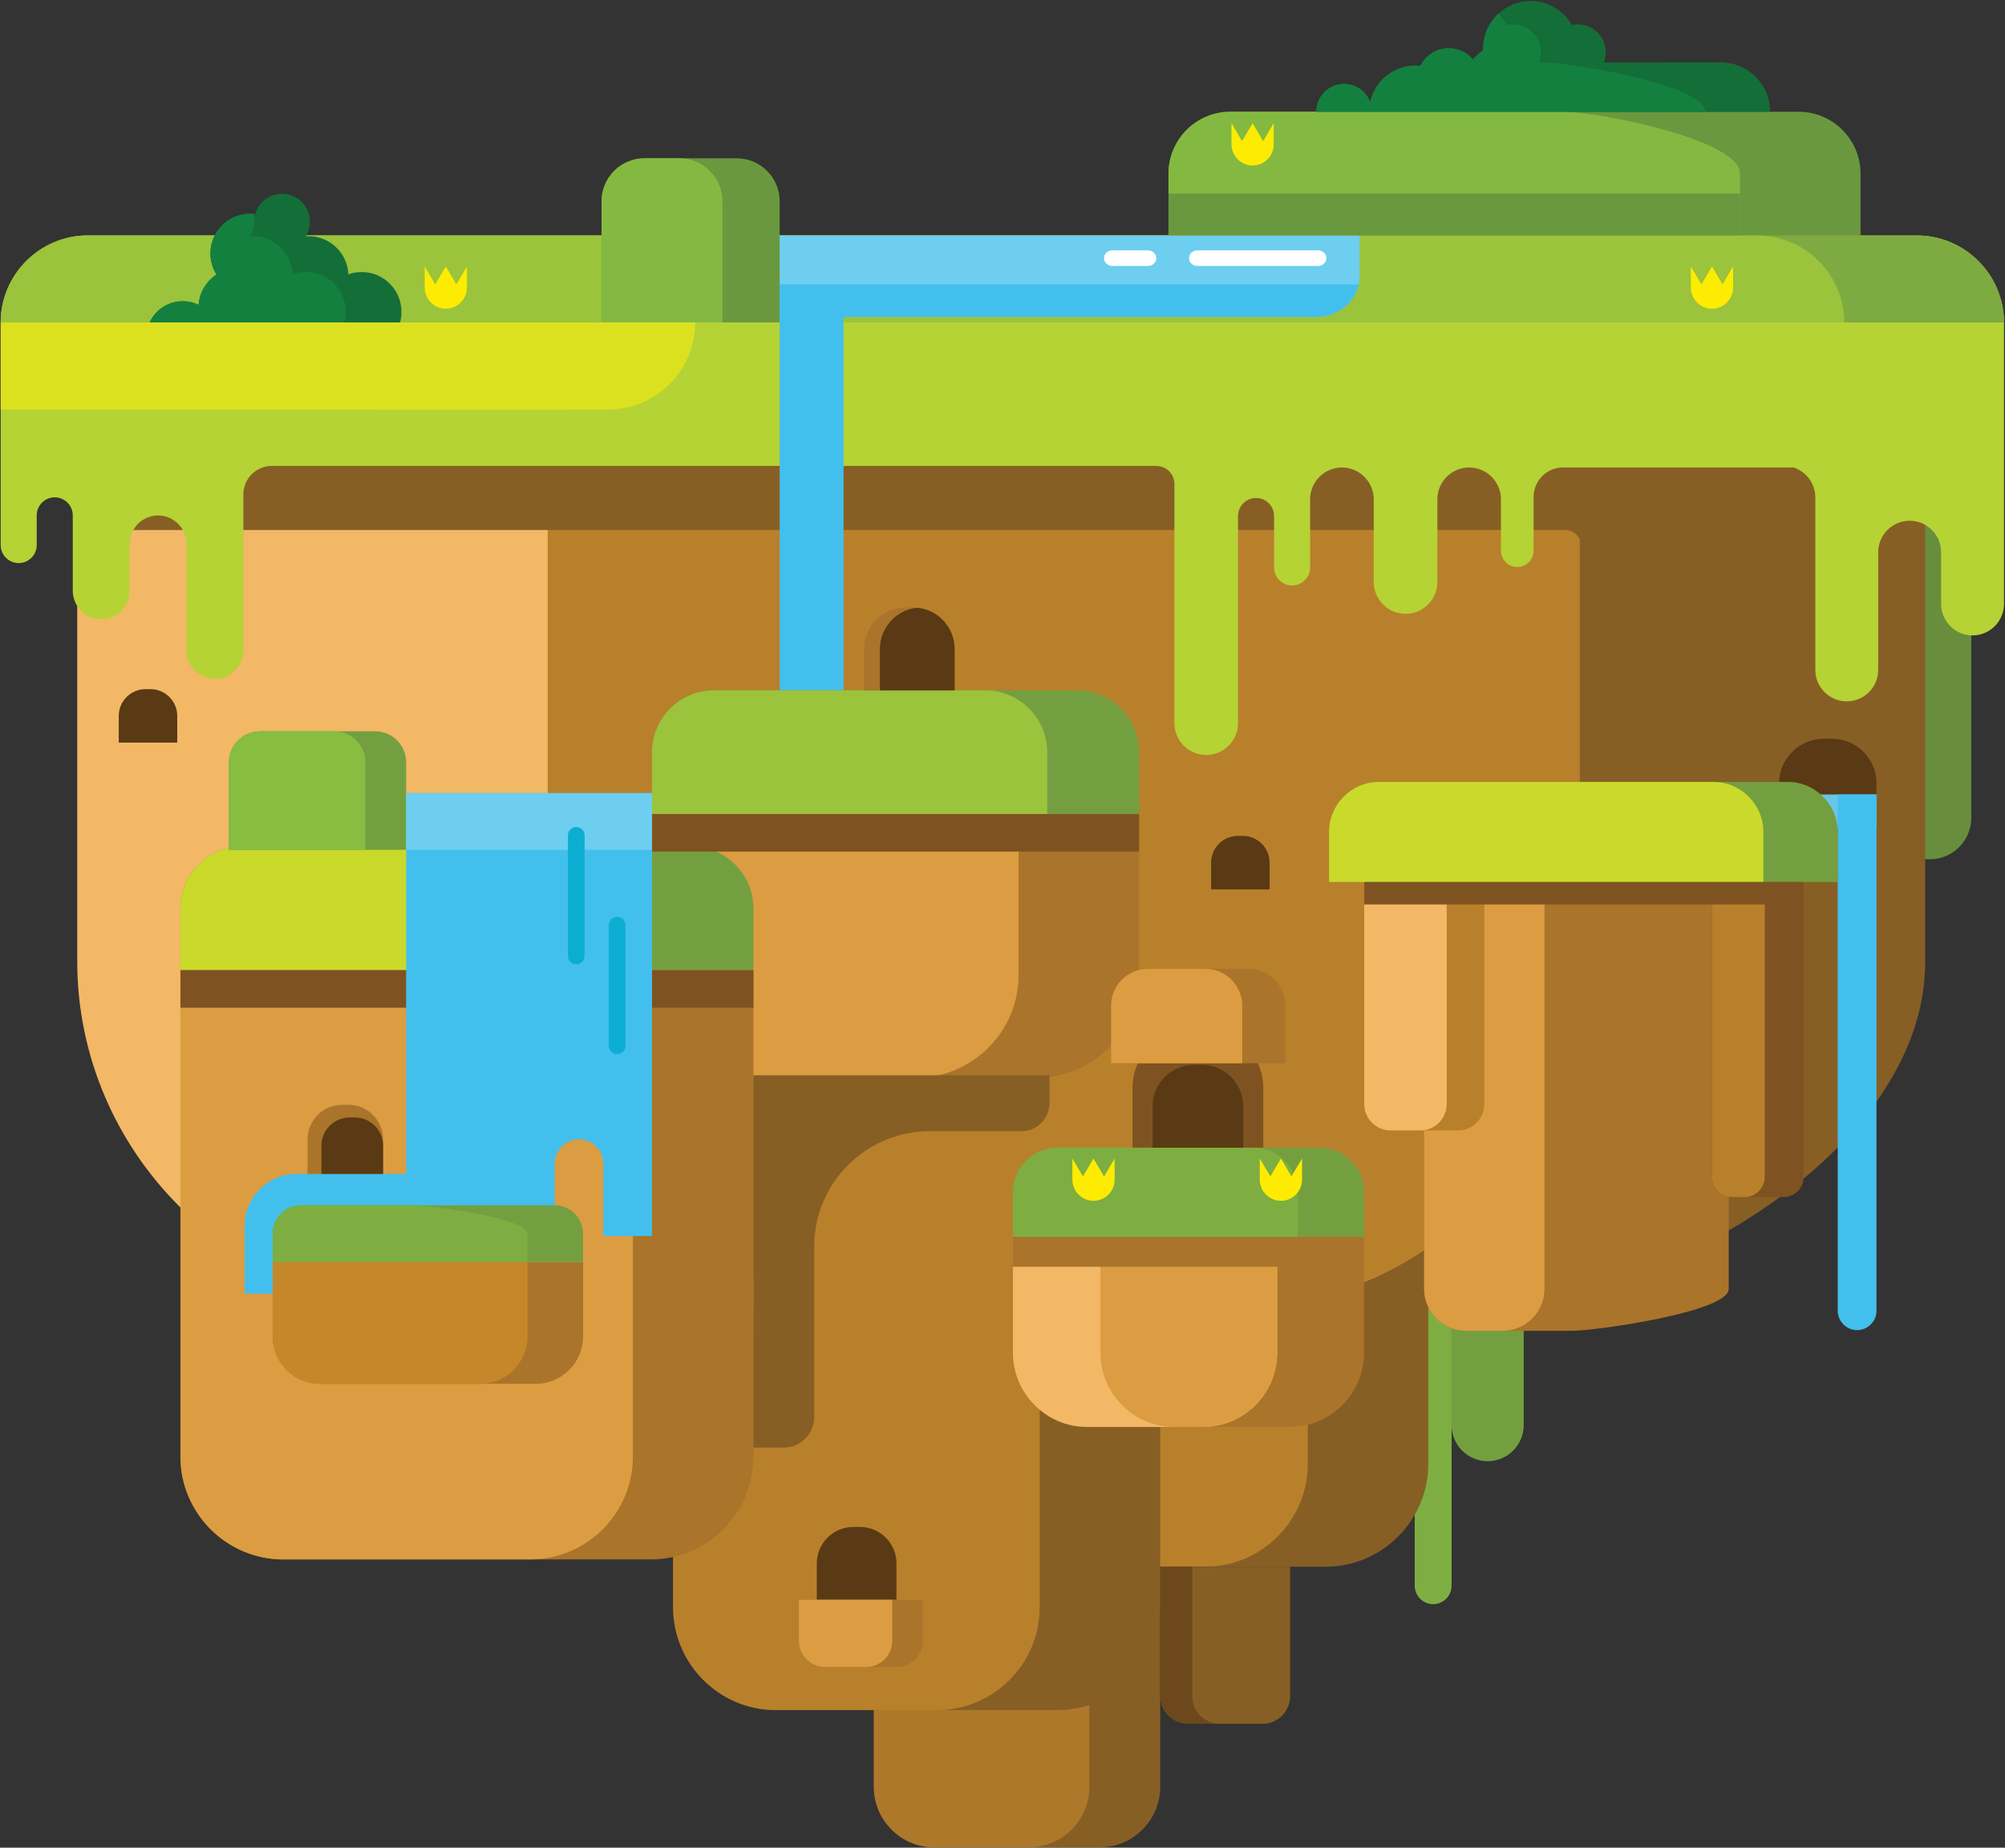 <?xml version="1.0" encoding="utf-8"?>
<!-- Generator: Adobe Illustrator 14.0.0, SVG Export Plug-In . SVG Version: 6.00 Build 43363)  -->
<!DOCTYPE svg PUBLIC "-//W3C//DTD SVG 1.1//EN" "http://www.w3.org/Graphics/SVG/1.1/DTD/svg11.dtd">
<svg version="1.1" id="Layer_1" xmlns="http://www.w3.org/2000/svg" xmlns:xlink="http://www.w3.org/1999/xlink" x="0px" y="0px"
	 width="700px" height="645px" viewBox="0 0 700 645" enable-background="new 0 0 700 645" xml:space="preserve">
<rect x="0" y="0" width="700" height="645" fill="#333333" stroke="none"/>
<g>
	<path fill-rule="evenodd" clip-rule="evenodd" fill="#688E3D" d="M673.742,299.979h0.002c7.965,0,14.477-6.513,14.477-14.478
		V173.555h-28.955v111.947C659.266,293.467,665.777,299.979,673.742,299.979z"/>
	<path fill-rule="evenodd" clip-rule="evenodd" fill="#749F40" d="M519.38,510.098h0.003c6.926,0,12.588-5.663,12.588-12.588
		v-97.345H506.79v97.345C506.79,504.435,512.455,510.098,519.38,510.098z"/>
	<path fill-rule="evenodd" clip-rule="evenodd" fill="#7EAE41" d="M500.354,380.897L500.354,380.897c3.54,0,6.437,2.896,6.437,6.437
		v166.234c0,3.538-2.896,6.435-6.437,6.435l0,0c-3.54,0-6.437-2.896-6.437-6.435V387.334
		C493.917,383.794,496.813,380.897,500.354,380.897z"/>
	<path fill-rule="evenodd" clip-rule="evenodd" fill="#875F25" d="M305.085,523.956h99.976v99.849
		c0,11.592-9.486,21.078-21.078,21.078h-57.82c-11.591,0-21.078-9.484-21.078-21.078V523.956z"/>
	<path fill-rule="evenodd" clip-rule="evenodd" fill="#AE782B" d="M305.085,523.956h75.238v99.849
		c0,11.592-9.485,21.078-21.079,21.078h-33.081c-11.591,0-21.078-9.484-21.078-21.078V523.956z"/>
	<path fill-rule="evenodd" clip-rule="evenodd" fill="#875F25" d="M328.6,341.239H498.65v169.84
		c0,19.718-16.135,35.854-35.852,35.854h-98.348c-19.717,0-35.852-16.136-35.852-35.854V341.239z"/>
	<path fill-rule="evenodd" clip-rule="evenodd" fill="#B9802B" d="M328.6,341.239h127.975v169.84
		c0,19.718-16.135,35.854-35.854,35.854h-56.269c-19.717,0-35.852-16.136-35.852-35.854V341.239z"/>
	<path fill-rule="evenodd" clip-rule="evenodd" fill="#875F25" d="M235.01,391.289h170.051v169.839
		c0,19.718-16.135,35.854-35.853,35.854h-98.347c-19.717,0-35.852-16.135-35.852-35.854V391.289z"/>
	<path fill-rule="evenodd" clip-rule="evenodd" fill="#B9802B" d="M235.01,391.289h127.975v169.839
		c0,19.718-16.135,35.854-35.854,35.854h-56.269c-19.717,0-35.852-16.135-35.852-35.854V391.289z"/>
	<path fill-rule="evenodd" clip-rule="evenodd" fill="#875F25" d="M27.753,145.889h644.381v189.912
		c0,66.606-94.494,121.101-161.097,121.101H148.851c-66.605,0-121.097-54.494-121.097-121.101V145.889z"/>
	<path fill-rule="evenodd" clip-rule="evenodd" fill="#F2B866" d="M26.964,145.622h524.432v189.912
		c0,66.607-54.492,121.104-121.097,121.104H148.063c-66.604,0-121.1-54.497-121.1-121.104V145.622z"/>
	<path fill-rule="evenodd" clip-rule="evenodd" fill="#B9802B" d="M191.213,145.622h360.183v189.912
		c0,66.607-54.492,121.104-121.097,121.104H312.31c-66.605,0-121.097-54.497-121.097-121.104V145.622z"/>
	<path fill-rule="evenodd" clip-rule="evenodd" fill="#875F25" d="M27.753,145.889h524.431v44.923c0-3.183-2.604-5.786-5.786-5.786
		H27.753V145.889z"/>
	<path fill-rule="evenodd" clip-rule="evenodd" fill="#6A983F" d="M429.539,39.009h198.438c11.87,0,21.586,9.697,21.586,21.586
		v21.607H407.953V60.595C407.953,48.706,417.65,39.009,429.539,39.009z"/>
	<path fill-rule="evenodd" clip-rule="evenodd" fill="#84B941" d="M429.541,39.011h116.356c11.869,0,61.586,9.695,61.586,21.583
		v21.607h-199.53V60.595C407.953,48.706,417.65,39.011,429.541,39.011z"/>
	<path fill-rule="evenodd" clip-rule="evenodd" fill="#B5D334" d="M30.599,82.202h638.689c16.687,0,30.361,13.682,30.361,30.363
		v30.394v19.692v48.186c0,6.043-4.935,10.98-10.974,10.98h-0.004c-6.047,0-10.979-4.937-10.979-10.98v-4.966v-13.109
		c0-6.039-4.937-10.975-10.973-10.975h-0.005c-6.042,0-10.979,4.937-10.979,10.975v13.109v27.99c0,6.043-4.937,10.974-10.978,10.974
		h-0.002c-6.045,0-10.979-4.931-10.979-10.974v-27.99v-32.24c0-4.86-3.19-9-7.58-10.439h-80.509l0,0
		c-5.647,0-10.269,4.62-10.269,10.267v18.783v0.396h-0.013c-0.207,2.952-2.679,5.298-5.683,5.298l0,0
		c-3.003,0-5.475-2.347-5.681-5.298h-0.014v-0.396v-17.947c0-6.105-4.996-11.103-11.104-11.103l0,0
		c-6.11,0-11.104,4.998-11.104,11.103v18.343v10.545c0,6.106-4.995,11.103-11.105,11.103l0,0c-6.107,0-11.106-4.997-11.106-11.103
		v-10.545v-18.343c0-6.105-4.994-11.103-11.102-11.103l0,0c-6.11,0-11.105,4.998-11.105,11.103v13.131v10.673
		c0,3.463-2.829,6.291-6.292,6.291h-0.003c-3.462,0-6.291-2.827-6.291-6.291v-10.673v-7.31c0-3.464-2.829-6.292-6.293-6.292h-0.002
		c-3.462,0-6.291,2.829-6.291,6.292v7.31v46.194v9.416v9.419c0,6.114-4.992,11.102-11.103,11.102h-0.004
		c-6.109,0-11.104-4.987-11.104-11.102v-9.419v-9.416v-46.194v-18.481c0-3.464-2.83-6.293-6.291-6.293H293.333H94.883
		c-5.459,0-9.922,4.46-9.922,9.925v29.146v25.304c0,5.464-4.461,9.923-9.927,9.923h-0.002c-5.46,0-9.925-4.459-9.925-9.923v-25.304
		v-11.849c0-5.457-4.461-9.922-9.923-9.922h-0.004c-5.459,0-9.92,4.465-9.92,9.922v11.849v4.492c0,5.464-4.458,9.925-9.927,9.925
		h-0.002c-5.461,0-9.922-4.46-9.922-9.925v-2.745v-16.043v-7.516c0-3.461-2.829-6.291-6.293-6.291h-0.002
		c-3.461,0-6.29,2.83-6.29,6.291v7.516v2.845c0,3.464-2.827,6.292-6.294,6.292H6.528c-3.461,0-6.291-2.829-6.291-6.292v-27.62
		v-19.692v-30.394C0.237,95.879,13.905,82.202,30.599,82.202z"/>
	<path fill-rule="evenodd" clip-rule="evenodd" fill="#7DAB41" d="M30.599,82.202h638.689c16.687,0,30.363,13.682,30.363,30.362
		H0.237C0.237,95.879,13.905,82.202,30.599,82.202z"/>
	<path fill-rule="evenodd" clip-rule="evenodd" fill="#9BC33C" d="M30.599,82.202h582.935c16.687,0,30.361,13.682,30.361,30.363
		H0.237C0.237,95.879,13.905,82.202,30.599,82.202z"/>
	<path fill-rule="evenodd" clip-rule="evenodd" fill="#6DCEEF" d="M254.012,110.644h205.501c8.345,0,15.176-6.384,15.176-14.213
		V82.202H238.838V96.43C238.838,104.253,245.654,110.644,254.012,110.644z"/>
	<path fill-rule="evenodd" clip-rule="evenodd" fill="#43BFEE" d="M254.012,110.644h205.501c7.314,0,13.465-4.904,14.874-11.385
		H239.142C240.548,105.737,246.688,110.644,254.012,110.644z"/>
	<path fill-rule="evenodd" clip-rule="evenodd" fill="#6A983F" d="M224.998,55.262h32.234c8.23,0,14.969,6.725,14.969,14.969v42.334
		H210.03V70.231C210.03,61.987,216.751,55.262,224.998,55.262z"/>
	<path fill-rule="evenodd" clip-rule="evenodd" fill="#84B941" d="M224.996,55.26h12.246c8.23,0,14.969,6.727,14.969,14.971v42.334
		H210.03V70.231C210.03,61.987,216.751,55.26,224.996,55.26z"/>
	<path fill-rule="evenodd" clip-rule="evenodd" fill="#43BFEE" d="M272.201,100.411h22.301v147.147
		c0,3.513-5.018,6.394-11.146,6.394h-0.008c-6.129,0-11.146-2.878-11.146-6.394V100.411z"/>
	<path fill-rule="evenodd" clip-rule="evenodd" fill="#749F40" d="M249.231,240.99h126.878c11.869,0,21.586,9.696,21.586,21.586
		v21.605H227.646v-21.605C227.646,250.687,237.343,240.99,249.231,240.99z"/>
	<path fill-rule="evenodd" clip-rule="evenodd" fill="#9BC33C" d="M249.231,240.988h94.79c11.873,0,21.592,9.706,21.592,21.588
		v21.605H227.646v-21.605C227.646,250.689,237.341,240.988,249.231,240.988z"/>
	<path fill-rule="evenodd" clip-rule="evenodd" fill="#AA742A" d="M227.646,284.182H397.7v56.227
		c0,19.72-16.133,35.854-35.853,35.854H263.5c-19.719,0-35.854-16.135-35.854-35.854V284.182z"/>
	<path fill-rule="evenodd" clip-rule="evenodd" fill="#DC9C42" d="M227.646,284.182h127.975v56.227
		c0,19.72-16.132,35.854-35.852,35.854H263.5c-19.719,0-35.854-16.135-35.854-35.854V284.182z"/>
	<path fill-rule="evenodd" clip-rule="evenodd" fill="#749F40" d="M84.577,295.496h156.878c11.868,0,21.585,9.696,21.585,21.586
		v21.607H62.991v-21.607C62.991,305.192,72.688,295.496,84.577,295.496z"/>
	<path fill-rule="evenodd" clip-rule="evenodd" fill="#C9DA2B" d="M84.577,295.496h107.03c11.874,0,21.592,9.699,21.592,21.586
		v21.607H62.994v-21.607C62.994,305.195,72.686,295.496,84.577,295.496z"/>
	<path fill-rule="evenodd" clip-rule="evenodd" fill="#AA742A" d="M62.994,338.689h200.051v169.84
		c0,19.717-16.138,35.852-35.853,35.852H98.846c-19.717,0-35.852-16.133-35.852-35.852V338.689z"/>
	<path fill-rule="evenodd" clip-rule="evenodd" fill="#DC9C42" d="M62.994,338.689h157.973v169.84
		c0,19.717-16.133,35.852-35.853,35.852H98.846c-19.717,0-35.852-16.133-35.852-35.852V338.689z"/>
	<rect x="62.994" y="338.689" fill-rule="evenodd" clip-rule="evenodd" fill="#7F5321" width="200.051" height="13.101"/>
	<path fill-rule="evenodd" clip-rule="evenodd" fill="#749F40" d="M90.729,255.291h40.273c5.941,0,10.8,4.856,10.8,10.807v30.565
		h-61.88v-30.565C79.921,260.147,84.775,255.291,90.729,255.291z"/>
	<path fill-rule="evenodd" clip-rule="evenodd" fill="#87BD40" d="M90.729,255.291h26.033c5.943,0,10.803,4.854,10.803,10.807
		v30.565H79.924v-30.565C79.924,260.145,84.778,255.291,90.729,255.291z"/>
	<path fill-rule="evenodd" clip-rule="evenodd" fill="#43BFEE" d="M227.646,295.496v135.998h-16.995V406.24
		c0-4.669-3.826-8.499-8.499-8.499h-0.002c-4.672,0-8.496,3.827-8.496,8.499v25.254h-51.85V295.496v-18.64h85.842V295.496z"/>
	<path fill-rule="evenodd" clip-rule="evenodd" fill="#43BFEE" d="M144.329,451.618h-58.91V427.95
		c0-9.989,8.164-18.148,18.142-18.148h40.769V451.618z"/>
	<path fill-rule="evenodd" clip-rule="evenodd" fill="#749F40" d="M105.149,420.741h88.475c5.471,0,9.949,4.467,9.949,9.947v9.958
		H95.203v-9.958C95.203,425.208,99.67,420.741,105.149,420.741z"/>
	<path fill-rule="evenodd" clip-rule="evenodd" fill="#7EAE41" d="M105.149,420.739h39.082c5.471,0,39.951,4.474,39.951,9.949v9.955
		H95.203v-9.955C95.203,425.211,99.67,420.739,105.149,420.739z"/>
	<path fill-rule="evenodd" clip-rule="evenodd" fill="#AA742A" d="M95.203,440.646h108.371v25.914
		c0,9.089-7.433,16.521-16.522,16.521h-75.327c-9.089,0-16.522-7.433-16.522-16.521V440.646z"/>
	<path fill-rule="evenodd" clip-rule="evenodd" fill="#C6872B" d="M95.203,440.646h88.979v25.912
		c0,9.088-7.434,16.523-16.523,16.523h-55.932c-9.089,0-16.524-7.436-16.524-16.523V440.646z"/>
	<path fill-rule="evenodd" clip-rule="evenodd" fill="#749F40" d="M369.204,400.636h91.449c8.555,0,15.559,6.987,15.559,15.558
		v15.571H353.646v-15.571C353.646,407.623,360.635,400.636,369.204,400.636z"/>
	<path fill-rule="evenodd" clip-rule="evenodd" fill="#7EAE41" d="M369.204,400.633h68.321c8.558,0,15.562,6.995,15.562,15.561
		v15.571h-99.441v-15.571C353.646,407.625,360.635,400.633,369.204,400.633z"/>
	<path fill-rule="evenodd" clip-rule="evenodd" fill="#AA742A" d="M353.646,431.765h122.567v40.527
		c0,14.214-11.625,25.841-25.841,25.841h-70.884c-14.214,0-25.843-11.627-25.843-25.841V431.765z"/>
	<path fill-rule="evenodd" clip-rule="evenodd" fill="#F2B866" d="M353.646,431.765h92.239v40.525
		c0,14.213-11.627,25.843-25.841,25.843h-40.556c-14.214,0-25.843-11.63-25.843-25.843V431.765z"/>
	<path fill-rule="evenodd" clip-rule="evenodd" fill="#DC9C42" d="M384.18,431.765h61.706v40.527
		c0,14.211-11.627,25.841-25.841,25.841h-10.024c-14.211,0-25.841-11.63-25.841-25.841V431.765z"/>
	<path fill-rule="evenodd" clip-rule="evenodd" fill="#6D481C" d="M450.375,546.934h-45.313v45.256c0,5.254,4.3,9.554,9.554,9.554
		h26.207c5.253,0,9.553-4.298,9.553-9.554V546.934z"/>
	<path fill-rule="evenodd" clip-rule="evenodd" fill="#875F25" d="M450.375,546.934h-34.1v45.256c0,5.254,4.297,9.554,9.553,9.554
		h14.994c5.253,0,9.553-4.298,9.553-9.554V546.934z"/>
	<path fill-rule="evenodd" clip-rule="evenodd" fill="#593A14" d="M636.679,257.891h2.907c8.553,0,15.549,6.994,15.549,15.544
		v15.553h-34.002v-15.553C621.133,264.885,628.129,257.891,636.679,257.891z"/>
	<rect x="621.131" y="277.353" fill-rule="evenodd" clip-rule="evenodd" fill="#67C6E5" width="34.002" height="11.635"/>
	<path fill-rule="evenodd" clip-rule="evenodd" fill="#43BFEE" d="M641.597,277.353h13.538v180.213c0,3.712-3.048,6.769-6.767,6.769
		h-0.005c-3.716,0-6.767-3.045-6.767-6.769V277.353z"/>
	<rect x="407.953" y="67.556" fill-rule="evenodd" clip-rule="evenodd" fill="#6A983F" width="199.53" height="14.646"/>
	<rect x="263.045" y="442.34" fill-rule="evenodd" clip-rule="evenodd" fill="#B9802B" width="90.602" height="26.302"/>
	<path fill-rule="evenodd" clip-rule="evenodd" fill="#7F5321" d="M416.267,358.886h3.897c11.484,0,20.875,9.393,20.875,20.874
		v20.873h-45.646V379.76C395.394,368.278,404.784,358.886,416.267,358.886z"/>
	<path fill-rule="evenodd" clip-rule="evenodd" fill="#593A14" d="M416.865,371.711h2.7c7.957,0,14.461,6.507,14.461,14.461v14.461
		h-31.622v-14.461C402.404,378.218,408.909,371.711,416.865,371.711z"/>
	<path fill-rule="evenodd" clip-rule="evenodd" fill="#AA742A" d="M119.443,385.683h2.25c6.635,0,12.062,5.425,12.062,12.059v12.061
		h-26.371v-12.061C107.384,391.107,112.809,385.683,119.443,385.683z"/>
	<path fill-rule="evenodd" clip-rule="evenodd" fill="#593A14" d="M122.062,390.101h1.842c5.419,0,9.851,4.432,9.851,9.848v9.854
		h-21.541v-9.854C112.214,394.532,116.646,390.101,122.062,390.101z"/>
	<path fill-rule="evenodd" clip-rule="evenodd" fill="#875F25" d="M284.257,455.492V442.34v-7.2
		c0-22.133,18.106-40.239,40.239-40.239h11.044h12.944h8.153c5.367,0,9.762-4.391,9.762-9.762v-9.765h-17.915H335.54h-72.495v66.966
		v13.152v49.85h10.605c5.836,0,10.607-4.771,10.607-10.605V455.492z"/>
	<path fill-rule="evenodd" clip-rule="evenodd" fill="#AA742A" d="M387.912,371.16h60.83v-20.114
		c0-7.053-5.771-12.823-12.823-12.823h-35.185c-7.053,0-12.822,5.771-12.822,12.823V371.16z"/>
	<path fill-rule="evenodd" clip-rule="evenodd" fill="#DC9C42" d="M387.912,371.16h45.792v-20.112
		c0-7.053-5.77-12.825-12.825-12.825h-20.142c-7.056,0-12.825,5.772-12.825,12.825V371.16z"/>
	<rect x="227.648" y="284.184" fill-rule="evenodd" clip-rule="evenodd" fill="#7F5321" width="170.052" height="13.101"/>
	<rect x="353.648" y="431.768" fill-rule="evenodd" clip-rule="evenodd" fill="#AA742A" width="119.734" height="10.453"/>
	<path fill-rule="evenodd" clip-rule="evenodd" fill="#AA742A" d="M497.202,307.904h106.332v142.078
		c0,8.019-46.565,14.587-54.586,14.587h-37.159c-8.021,0-14.587-6.563-14.587-14.587V307.904z"/>
	<path fill-rule="evenodd" clip-rule="evenodd" fill="#DC9C42" d="M497.202,307.904h42.025v142.078
		c0,8.019-6.563,14.587-14.587,14.587h-12.852c-8.021,0-14.587-6.563-14.587-14.587V307.904z"/>
	<path fill-rule="evenodd" clip-rule="evenodd" fill="#B9802B" d="M476.29,307.904h41.928v77.517c0,5.07-4.147,9.218-9.219,9.218
		h-23.49c-5.071,0-9.219-4.147-9.219-9.218V307.904z"/>
	<path fill-rule="evenodd" clip-rule="evenodd" fill="#F2B866" d="M476.29,307.904h28.799v77.517c0,5.07-4.146,9.218-9.216,9.218
		h-10.367c-5.068,0-9.216-4.147-9.216-9.218V307.904z"/>
	<path fill-rule="evenodd" clip-rule="evenodd" fill="#7F5321" d="M597.699,307.904h32.022v102.95c0,3.873-3.169,7.042-7.042,7.042
		h-17.938c-3.872,0-7.042-3.167-7.042-7.042V307.904z"/>
	<path fill-rule="evenodd" clip-rule="evenodd" fill="#B9802B" d="M597.699,307.904h18.413v102.95c0,3.873-3.167,7.042-7.04,7.042
		h-4.331c-3.872,0-7.042-3.167-7.042-7.042V307.904z"/>
	<path fill-rule="evenodd" clip-rule="evenodd" fill="#749F40" d="M481.472,272.959h142.656c9.605,0,17.464,7.844,17.464,17.462
		v17.483H464.01v-17.483C464.01,280.803,471.854,272.959,481.472,272.959z"/>
	<path fill-rule="evenodd" clip-rule="evenodd" fill="#C9DA2B" d="M481.475,272.957h116.691c9.605,0,17.47,7.851,17.47,17.464
		v17.483H464.01v-17.483C464.01,280.805,471.852,272.957,481.475,272.957z"/>
	<rect x="476.29" y="307.901" fill-rule="evenodd" clip-rule="evenodd" fill="#7F5321" width="153.432" height="7.84"/>
	<path fill-rule="evenodd" clip-rule="evenodd" fill="#FDEB03" d="M444.69,43.025v7.372c0,4.056-3.316,7.373-7.373,7.373l0,0
		c-4.056,0-7.372-3.316-7.372-7.373v-7.372l1.846,3.115l1.839,3.108l1.842-3.108l1.846-3.115l1.847,3.115l1.839,3.108l1.841-3.108
		L444.69,43.025z"/>
	<path fill-rule="evenodd" clip-rule="evenodd" fill="#FDEB03" d="M163.016,93.039v7.372c0,4.056-3.316,7.373-7.373,7.373l0,0
		c-4.056,0-7.372-3.316-7.372-7.373v-7.372l1.846,3.115l1.839,3.108l1.842-3.108l1.846-3.115l1.847,3.115l1.839,3.108l1.841-3.108
		L163.016,93.039z"/>
	<path fill-rule="evenodd" clip-rule="evenodd" fill="#FDEB03" d="M605.071,93.039v7.372c0,4.056-3.316,7.373-7.373,7.373l0,0
		c-4.056,0-7.372-3.316-7.372-7.373v-7.372l1.846,3.115l1.839,3.108l1.842-3.108l1.846-3.115l1.847,3.115l1.839,3.108l1.841-3.108
		L605.071,93.039z"/>
	<path fill-rule="evenodd" clip-rule="evenodd" fill="#FDEB03" d="M454.574,404.445v7.372c0,4.057-3.316,7.373-7.372,7.373l0,0
		c-4.059,0-7.373-3.316-7.373-7.373v-7.372l1.847,3.115l1.837,3.108l1.844-3.108l1.846-3.115l1.844,3.115l1.839,3.108l1.844-3.108
		L454.574,404.445z"/>
	<path fill-rule="evenodd" clip-rule="evenodd" fill="#FDEB03" d="M389.146,404.445v7.372c0,4.057-3.316,7.373-7.373,7.373l0,0
		c-4.058,0-7.372-3.316-7.372-7.373v-7.372l1.846,3.115l1.837,3.108l1.844-3.108l1.846-3.115l1.847,3.115l1.837,3.108l1.843-3.108
		L389.146,404.445z"/>
	<path fill-rule="evenodd" clip-rule="evenodd" fill="#146E38" d="M459.543,39.009c0-5.363,4.351-9.712,9.714-9.712
		c4.182,0,7.748,2.646,9.116,6.354c1.543-7.281,8.012-12.747,15.752-12.747c0.586,0,1.165,0.036,1.734,0.096
		c1.812-3.657,5.585-6.175,9.942-6.175c3.377,0,6.4,1.511,8.435,3.891c1.095-1.178,2.295-2.257,3.579-3.223l-0.008-0.554
		c0-9.154,7.419-16.576,16.574-16.576c6.175,0,11.563,3.377,14.415,8.385c0.681-0.152,1.385-0.23,2.111-0.23
		c5.353,0,9.694,4.34,9.694,9.692c0,1.263-0.244,2.472-0.682,3.578c0.282-0.016,40.563-0.02,40.85-0.02
		c9.521,0,17.238,7.716,17.238,17.239v0.002H459.543z"/>
	<path fill-rule="evenodd" clip-rule="evenodd" fill="#138040" d="M459.543,39.009c0-5.363,4.349-9.712,9.714-9.712
		c4.184,0,7.746,2.646,9.113,6.355c1.546-7.285,8.015-12.746,15.753-12.746c0.59,0,1.167,0.031,1.736,0.094
		c1.814-3.657,5.585-6.173,9.942-6.173c3.377,0,6.398,1.509,8.435,3.889c1.097-1.175,2.295-2.257,3.582-3.223l-0.011-0.552
		c0-4.776,2.021-9.082,5.251-12.105c1.216,1.139,2.26,2.456,3.089,3.913c0.684-0.152,1.385-0.23,2.111-0.23
		c5.351,0,9.692,4.34,9.692,9.692c0,1.265-0.239,2.469-0.678,3.575c0.277-0.013,0.562-0.02,0.848-0.02
		c9.52,0,57.238,7.721,57.238,17.239v0.004H459.543z"/>
	<path fill-rule="evenodd" clip-rule="evenodd" fill="#146E38" d="M63.8,105.153c1.989,0,3.864,0.458,5.54,1.27
		c0.331-4.428,2.733-8.273,6.242-10.576c-1.339-2.136-2.112-4.662-2.112-7.366c0-7.674,6.22-13.893,13.894-13.893
		c0.597,0,1.183,0.039,1.761,0.109c1.158-4.076,4.908-7.059,9.355-7.059c5.375,0,9.728,4.354,9.728,9.726
		c0,1.884-0.539,3.645-1.465,5.135c0.333-0.024,0.665-0.036,1.003-0.036c7.473,0,13.567,5.899,13.878,13.299
		c1.455-0.517,3.016-0.798,4.646-0.798c7.674,0,13.893,6.221,13.893,13.894c0,1.285-0.174,2.525-0.498,3.705H52.244
		C54.253,108.19,58.671,105.153,63.8,105.153z"/>
	<path fill-rule="evenodd" clip-rule="evenodd" fill="#138040" d="M63.8,105.153c1.989,0,3.864,0.458,5.54,1.27
		c0.331-4.428,2.733-8.273,6.242-10.576c-1.339-2.136-2.112-4.662-2.112-7.366c0-7.674,6.22-13.893,13.894-13.893
		c0.336,0,0.668,0.012,1,0.036c0.252,0.869,0.391,1.787,0.391,2.74c0,1.884-0.537,3.645-1.464,5.135
		c0.333-0.024,0.667-0.036,1.003-0.036c7.473,0,13.567,5.899,13.878,13.299c1.452-0.517,3.017-0.798,4.646-0.798
		c7.674,0,13.894,6.221,13.894,13.894c0,1.285-0.174,2.525-0.501,3.705H52.244C54.253,108.19,58.671,105.153,63.8,105.153z"/>
	<path fill-rule="evenodd" clip-rule="evenodd" fill="#FFFFFF" d="M463.08,90.124v0.002c0,1.501-1.313,2.73-2.919,2.73h-42.122
		c-1.604,0-2.914-1.229-2.914-2.73v-0.002c0-1.503,1.31-2.733,2.914-2.733h42.122C461.767,87.391,463.08,88.621,463.08,90.124z"/>
	<path fill-rule="evenodd" clip-rule="evenodd" fill="#FFFFFF" d="M403.691,90.124L403.691,90.124c0,1.504-1.316,2.732-2.918,2.732
		h-12.428c-1.603,0-2.916-1.229-2.916-2.732l0,0c0-1.503,1.312-2.733,2.916-2.733h12.428
		C402.378,87.391,403.691,88.621,403.691,90.124z"/>
	<path fill-rule="evenodd" clip-rule="evenodd" fill="#AA742A" d="M316.129,212.071h2.7c7.96,0,14.463,6.505,14.463,14.461v14.461
		h-31.624v-14.461C301.668,218.576,308.173,212.071,316.129,212.071z"/>
	<path fill-rule="evenodd" clip-rule="evenodd" fill="#593A14" d="M320.248,212.14c7.296,0.719,13.044,6.914,13.044,14.392v14.461
		h-26.088v-14.461C307.204,219.054,312.951,212.859,320.248,212.14z"/>
	<path fill-rule="evenodd" clip-rule="evenodd" fill="#593A14" d="M50.796,240.575h1.748c5.138,0,9.334,4.196,9.334,9.332v9.339
		H41.461v-9.339C41.461,244.771,45.66,240.575,50.796,240.575z"/>
	<path fill-rule="evenodd" clip-rule="evenodd" fill="#593A14" d="M432.169,291.8h1.747c5.136,0,9.335,4.199,9.335,9.335v9.339
		h-20.417v-9.339C422.834,295.999,427.033,291.8,432.169,291.8z"/>
	<path fill-rule="evenodd" clip-rule="evenodd" fill="#593A14" d="M297.887,533.047h2.38c6.999,0,12.72,5.721,12.72,12.723v12.724
		h-27.822V545.77C285.165,538.768,290.885,533.047,297.887,533.047z"/>
	<path fill-rule="evenodd" clip-rule="evenodd" fill="#AA742A" d="M278.907,558.493h43.296v14.319c0,5.021-4.105,9.126-9.127,9.126
		h-25.042c-5.021,0-9.127-4.105-9.127-9.126V558.493z"/>
	<path fill-rule="evenodd" clip-rule="evenodd" fill="#DC9C42" d="M278.907,558.493h32.594v14.316c0,5.02-4.107,9.127-9.127,9.127
		h-14.338c-5.021,0-9.129-4.107-9.129-9.127V558.493z"/>
	<rect x="0.237" y="112.565" fill-rule="evenodd" clip-rule="evenodd" fill="#DCE11F" width="199.487" height="30.394"/>
	<rect x="141.802" y="276.856" fill-rule="evenodd" clip-rule="evenodd" fill="#6DCEEF" width="85.844" height="19.807"/>
	<path fill-rule="evenodd" clip-rule="evenodd" fill="#0BAED1" d="M215.455,320.052h0.002c1.602,0,2.914,1.314,2.914,2.919v42.123
		c0,1.604-1.312,2.914-2.914,2.914h-0.002c-1.605,0-2.916-1.31-2.916-2.914v-42.123C212.539,321.366,213.85,320.052,215.455,320.052
		z"/>
	<path fill-rule="evenodd" clip-rule="evenodd" fill="#0BAED1" d="M201.189,288.696h0.002c1.602,0,2.914,1.314,2.914,2.919v42.123
		c0,1.604-1.312,2.914-2.914,2.914h-0.002c-1.604,0-2.916-1.311-2.916-2.914v-42.123
		C198.273,290.011,199.585,288.696,201.189,288.696z"/>
	<path fill-rule="evenodd" clip-rule="evenodd" fill="#DCE11F" d="M242.696,112.565c-16.266,0-122.218,0-142.208,0l0,0
		c0,16.786,13.607,30.394,30.394,30.394h81.421C229.088,142.959,242.696,129.352,242.696,112.565L242.696,112.565z"/>
</g>
</svg>

